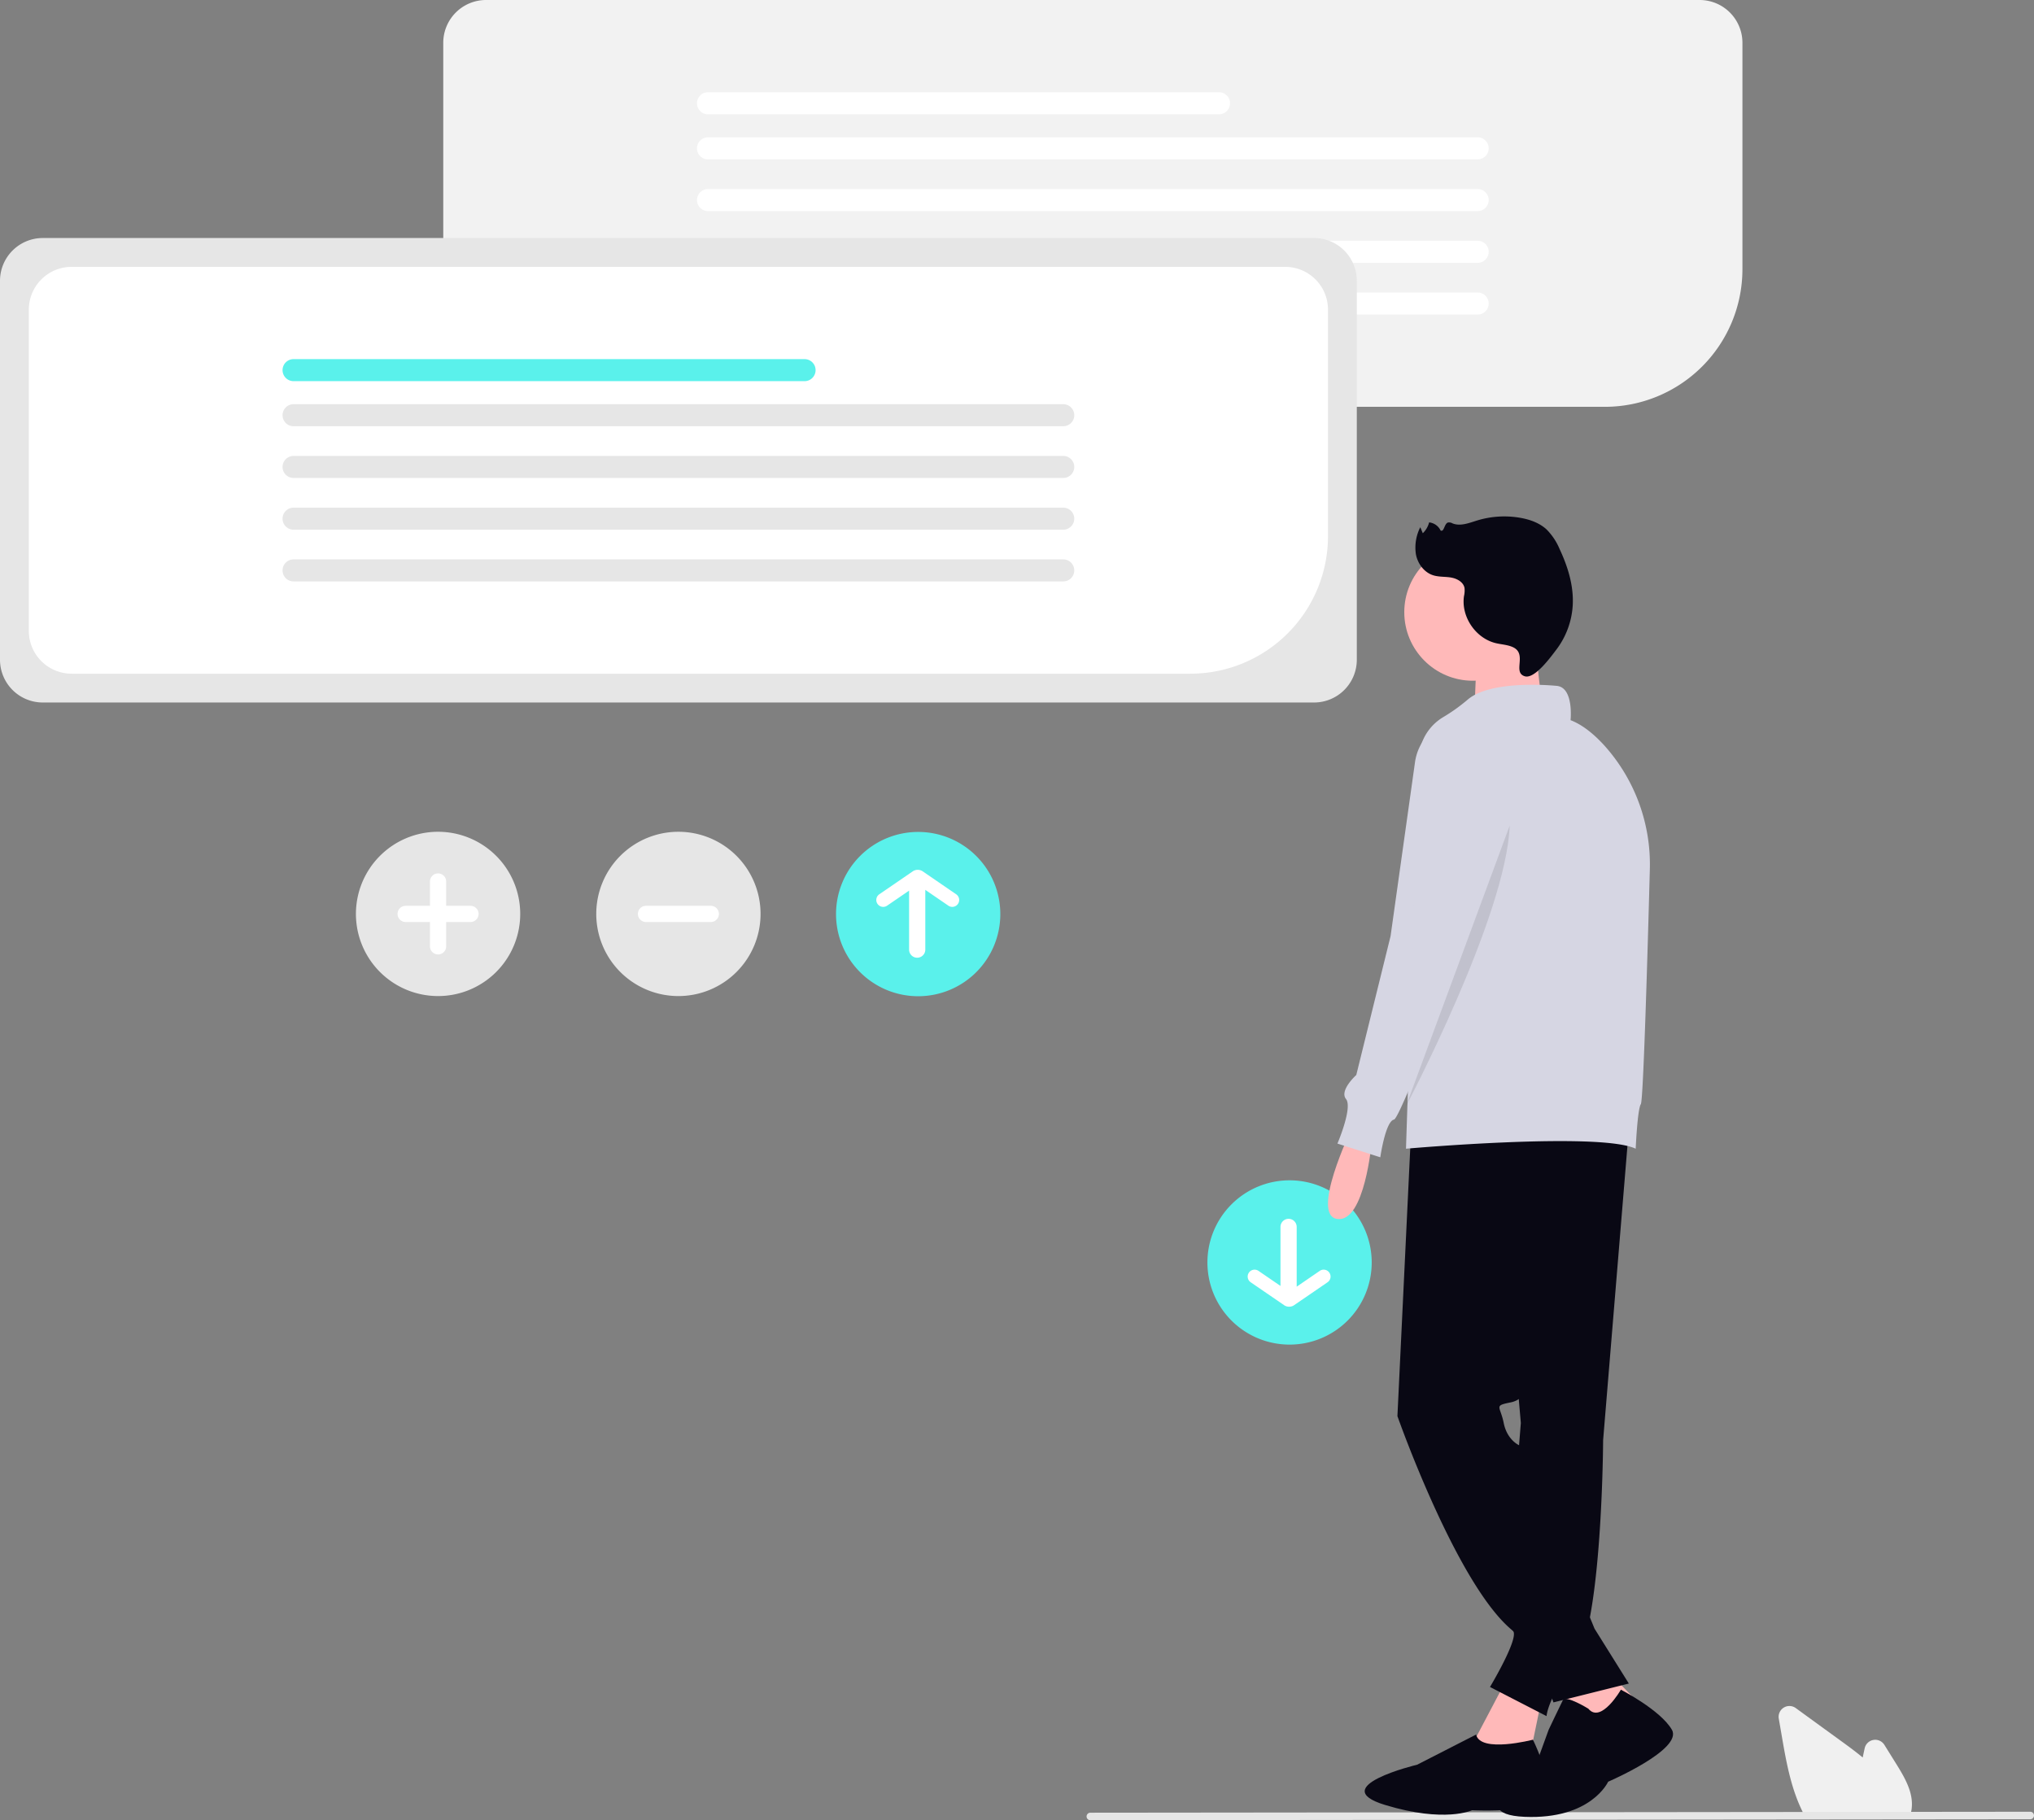 <svg xmlns="http://www.w3.org/2000/svg" width="858.823" height="768.554" viewBox="0 0 858.823 768.554" xmlns:xlink="http://www.w3.org/1999/xlink" role="img" artist="Katerina Limpitsouni" source="https://undraw.co/">
  <rect x="0" y="0" width="858.823" height="768.554" fill="#808080" stroke="none"/>
  <g id="Group_86" data-name="Group 86" transform="translate(-520 -155.723)">
    <path id="Path_1356-5012" data-name="Path 1356" d="M899.8,331.9H427.318a18.062,18.062,0,0,1-18.041-18.041V178.167a18.062,18.062,0,0,1,18.041-18.041H939.787a18.062,18.062,0,0,1,18.041,18.041v95.7A58.1,58.1,0,0,1,899.8,331.9Z" transform="translate(297.884 -4.402)" fill="#f2f2f2"/>
    <path id="Path_1357-5013" data-name="Path 1357" d="M710.5,198.815H494.744a4.653,4.653,0,1,1,0-9.306H710.5a4.653,4.653,0,0,1,0,9.306Z" transform="translate(324.202 5.167)" fill="#fff"/>
    <path id="Path_1358-5014" data-name="Path 1358" d="M819.721,213.17H494.744a4.653,4.653,0,1,1,0-9.306H819.721a4.653,4.653,0,0,1,0,9.306Z" transform="translate(324.202 9.842)" fill="#fff"/>
    <path id="Path_1359-5015" data-name="Path 1359" d="M819.721,229.648H494.744a4.653,4.653,0,1,1,0-9.306H819.721a4.653,4.653,0,0,1,0,9.306Z" transform="translate(324.202 15.208)" fill="#fff"/>
    <path id="Path_1360-5016" data-name="Path 1360" d="M819.721,246.125H494.744a4.653,4.653,0,1,1,0-9.306H819.721a4.653,4.653,0,0,1,0,9.306Z" transform="translate(324.202 20.574)" fill="#fff"/>
    <path id="Path_1361-5017" data-name="Path 1361" d="M819.721,262.6H494.744a4.653,4.653,0,0,1,0-9.306H819.721a4.653,4.653,0,1,1,0,9.306Z" transform="translate(324.202 25.94)" fill="#fff"/>
    <path id="Path_1362-5018" data-name="Path 1362" d="M822.946,432.059H286.136a18.062,18.062,0,0,1-18.041-18.041V253.98a18.062,18.062,0,0,1,18.041-18.041h536.81a18.062,18.062,0,0,1,18.041,18.041V414.018a18.062,18.062,0,0,1-18.041,18.041Z" transform="translate(251.905 20.288)" fill="#e6e6e6"/>
    <path id="Path_1363-5019" data-name="Path 1363" d="M767.8,416.9H295.318a18.062,18.062,0,0,1-18.041-18.041V263.167a18.062,18.062,0,0,1,18.041-18.041H807.787a18.062,18.062,0,0,1,18.041,18.041v95.7A58.1,58.1,0,0,1,767.8,416.9Z" transform="translate(254.896 23.279)" fill="#fff"/>
    <path id="Path_1364-5020" data-name="Path 1364" d="M578.5,283.815H362.744a4.653,4.653,0,0,1,0-9.306H578.5a4.653,4.653,0,1,1,0,9.306Z" transform="translate(281.214 32.849)" fill="#5af1eb"/>
    <path id="Path_1365-5021" data-name="Path 1365" d="M687.721,298.17H362.744a4.653,4.653,0,0,1,0-9.306H687.721a4.653,4.653,0,1,1,0,9.306Z" transform="translate(281.214 37.523)" fill="#e6e6e6"/>
    <path id="Path_1366-5022" data-name="Path 1366" d="M687.721,314.648H362.744a4.653,4.653,0,0,1,0-9.306H687.721a4.653,4.653,0,1,1,0,9.306Z" transform="translate(281.214 42.89)" fill="#e6e6e6"/>
    <path id="Path_1367-5023" data-name="Path 1367" d="M687.721,331.125H362.744a4.653,4.653,0,0,1,0-9.306H687.721a4.653,4.653,0,1,1,0,9.306Z" transform="translate(281.214 48.256)" fill="#e6e6e6"/>
    <path id="Path_1368-5024" data-name="Path 1368" d="M687.721,347.6H362.744a4.653,4.653,0,0,1,0-9.306H687.721a4.653,4.653,0,1,1,0,9.306Z" transform="translate(281.214 53.622)" fill="#e6e6e6"/>
    <g id="Group_85" data-name="Group 85" transform="translate(1029.812 654.097)">
      <path id="Path_1373-5025" data-name="Path 1373" d="M569.24,425.055a34.685,34.685,0,1,0,34.685,34.685,34.685,34.685,0,0,0-34.685-34.685Z" transform="translate(-534.555 -425.055)" fill="#5af1eb"/>
      <path id="Path_1374-5026" data-name="Path 1374" d="M36.62,19.373,26.787,33.725a2.916,2.916,0,0,1-4.811-3.3l6.359-9.282H3.421a3.421,3.421,0,1,1,0-6.843H28.648L21.976,4.565a2.916,2.916,0,0,1,4.811-3.3L36.62,15.62A3.848,3.848,0,0,1,36.62,19.373Z" transform="translate(51.993 16.261) rotate(90)" fill="#fff"/>
    </g>
    <path id="Path_1369-5027" data-name="Path 1369" d="M416.145,494.424A34.685,34.685,0,1,1,450.83,459.74a34.684,34.684,0,0,1-34.685,34.685Z" transform="translate(288.824 81.876)" fill="#e6e6e6"/>
    <path id="Path_1370-5028" data-name="Path 1370" d="M425.512,452H415.248V441.736a3.421,3.421,0,1,0-6.843,0V452H398.141a3.421,3.421,0,1,0,0,6.843h10.264v10.264a3.421,3.421,0,1,0,6.843,0V458.843h10.264a3.421,3.421,0,0,0,0-6.843Z" transform="translate(293.143 86.194)" fill="#fff"/>
    <path id="Path_1371-5029" data-name="Path 1371" d="M492.692,494.424a34.685,34.685,0,1,1,34.685-34.685,34.685,34.685,0,0,1-34.685,34.685Z" transform="translate(313.754 81.876)" fill="#e6e6e6"/>
    <path id="Path_1372-5030" data-name="Path 1372" d="M502.06,448.638H474.689a3.421,3.421,0,1,0,0,6.843H502.06a3.421,3.421,0,0,0,0-6.843Z" transform="translate(318.071 89.557)" fill="#fff"/>
    <g id="Group_84" data-name="Group 84">
      <path id="Path_1373-2-5031" data-name="Path 1373" d="M569.24,494.424a34.685,34.685,0,1,1,34.685-34.685,34.685,34.685,0,0,1-34.685,34.685Z" transform="translate(338.444 81.945)" fill="#5af1eb"/>
      <path id="Path_1374-2-5032" data-name="Path 1374" d="M584.435,453.813,574.6,439.461a2.916,2.916,0,0,0-4.811,3.3l6.359,9.282H551.236a3.421,3.421,0,1,0,0,6.843h25.226l-6.672,9.739a2.916,2.916,0,0,0,4.811,3.3l9.833-14.352A3.848,3.848,0,0,0,584.435,453.813Z" transform="translate(451.807 1107.923) rotate(-90)" fill="#fff"/>
    </g>
    <path id="Path_1386-5033" data-name="Path 1386" d="M910.99,750.359H867l-.189-.343c-.562-1.02-1.106-2.1-1.613-3.212-4.532-9.7-6.447-20.8-8.137-30.587l-1.273-7.379a4.556,4.556,0,0,1,7.172-4.457q10.029,7.3,20.066,14.581c2.534,1.844,5.427,3.977,8.2,6.283.267-1.3.547-2.6.827-3.885a4.559,4.559,0,0,1,8.326-1.44l5.147,8.27c3.754,6.039,7.068,11.991,6.393,18.409a1,1,0,0,1-.018.233,14.5,14.5,0,0,1-.747,3.09Z" transform="translate(415.274 172.559)" fill="#f0f0f0"/>
    <path id="Path_1387-5034" data-name="Path 1387" d="M1012.713,740.343l-397.041.407a1.581,1.581,0,0,1,0-3.157l397.041-.407a1.581,1.581,0,0,1,0,3.157Z" transform="translate(364.611 183.527)" fill="#e6e6e6"/>
    <path id="Path_1398-5035" data-name="Path 1398" d="M404.349,445.911s-17.371,36.19-5.79,37.638,14.476-32.571,14.476-32.571Z" transform="translate(686.146 186.88)" fill="#ffb9b9"/>
    <path id="Path_1410-5036" data-name="Path 1410" d="M362.072,206.838h0a21.38,21.38,0,0,0-15.731,17.7l-10.326,73.5-14.476,58.628S314.3,363.179,317.2,366.8s-3.619,18.819-3.619,18.819l18.1,5.79s2.171-15.2,5.79-15.924c3.18-.636,38.784-95.746,47.366-118.787,1.183-3.177,1.853-4.984,1.853-4.984S385.234,203.219,362.072,206.838Z" transform="translate(771.127 252.965)" fill="#d6d6e3"/>
    <path id="Path_1399-5037" data-name="Path 1399" d="M188.811,724.945,174.691,751.74,198.22,758.6l5.012-24.233Z" transform="translate(967.551 139.464)" fill="#ffb9b9"/>
    <path id="Path_1400-5038" data-name="Path 1400" d="M327.666,792.282l-24.872,12.725S263.87,814.287,289.213,822s36.752,2.23,36.752,2.23,33.153,1.724,32.619-7.526-6.912-22.256-6.912-22.256S329.483,800.244,327.666,792.282Z" transform="translate(815.588 95.838)" fill="#090814"/>
    <path id="Path_1402-5039" data-name="Path 1402" d="M307.421,438.921l-10.857,131.37s-.362,78.533-11.943,93.733-11.943,22.8-11.943,22.8l-23.886-12.3s12.3-20.5,9.771-23.642a17.5,17.5,0,0,1-3.257-6.758l6.514-81.066-12.3-141.142Z" transform="translate(900.331 193.509)" fill="#090814"/>
    <path id="Path_1404-5040" data-name="Path 1404" d="M267.578,787.911" transform="translate(923.527 92.421)" fill="none" stroke="#3f3d56" stroke-miterlimit="10" stroke-width="1"/>
    <path id="Path_1405-5041" data-name="Path 1405" d="M113.155,723.84l10.133,26.781,28.952-10.857-18.1-18.819Z" transform="translate(1064.921 140.568)" fill="#ffb9b9"/>
    <path id="Path_1407-5042" data-name="Path 1407" d="M250.368,444.53l-5.79,120.875s28.228,80.342,52.838,93.371c0,0,0,15.924,5.79,18.819a14.537,14.537,0,0,1,7.238,8.686l31.847-7.962-14.476-23.162L295.968,577.71s-5.067-2.171-6.514-9.409-4.343-7.238,2.9-8.686,7.238-8.686,7.238-8.686l23.886-110.018Z" transform="translate(865.461 188.261)" fill="#090814"/>
    <ellipse id="Ellipse_271" data-name="Ellipse 271" cx="28.952" cy="28.952" rx="28.952" ry="28.952" transform="translate(1112.934 385.251)" fill="#ffb9b9"/>
    <path id="Path_1408-5043" data-name="Path 1408" d="M318.286,146.411s2.171,36.914,5.067,40.533-30.4,2.9-30.4,2.9,2.171-31.124,0-34.019S318.286,146.411,318.286,146.411Z" transform="translate(849.295 269.601)" fill="#ffb9b9"/>
    <path id="Path_1409-5044" data-name="Path 1409" d="M296,186.735s-27.5-2.9-37.638,5.79a74.474,74.474,0,0,1-10.366,7.416,21.261,21.261,0,0,0-10.316,17.6L232.3,382.162s81.79-7.238,96.99,0c0,0,.724-16.647,2.171-18.819,1.055-1.583,2.88-64.712,3.791-98.812a75.084,75.084,0,0,0-19-52.4c-4.387-4.856-9.288-8.926-14.464-10.917C301.786,201.211,303.234,187.458,296,186.735Z" transform="translate(881.356 258.592)" fill="#d6d6e3"/>
    <path id="Path_1411-5045" data-name="Path 1411" d="M357.868,268.411l-43.79,118.464S356.42,306.773,357.868,268.411Z" transform="translate(799.58 235.905)" opacity="0.1"/>
    <path id="Path_1412-5046" data-name="Path 1412" d="M343.193,135.6c-2.449-.146-4.839.681-7.271,1-8.7,1.155-17.749-5.158-19.67-13.72a10.528,10.528,0,0,0-1.006-3.278c-1.339-2.186-4.388-2.6-6.9-2.1s-4.9,1.679-7.456,1.813c-3.952.207-7.747-2.226-9.853-5.577a18.911,18.911,0,0,1-2.418-11.422l1.895,1.989a9.624,9.624,0,0,0,.858-5.231,6.07,6.07,0,0,1,5.749,1.471c1.671.178.41-3.1,1.651-4.231a2.871,2.871,0,0,1,2.02-.378c3.554.034,6.43-2.684,9.23-4.873a39.223,39.223,0,0,1,16.566-7.556c4.014-.783,8.281-.909,12.088.586a25.82,25.82,0,0,1,8.163,5.79c5.959,5.73,11.236,12.463,13.715,20.349a34.256,34.256,0,0,1,.164,19.864c-1,3.372-4.009,14.918-8.417,15.187C346.761,145.63,350.086,136.015,343.193,135.6Z" transform="matrix(0.934, 0.358, -0.358, 0.934, 886.754, 179.446)" fill="#090814"/>
    <path id="Path_1406-5047" data-name="Path 1406" d="M248.11,782.393s-9.57-5.93-10.766-3.558-5.981,12.453-5.981,12.453l-5.383,14.825s-32.9,20.756-4.785,21.942,35.288-14.825,35.288-14.825,31.7-13.639,26.915-21.942-21.532-16.913-21.532-16.913S253.493,788.916,248.11,782.393Z" transform="translate(942.531 94.8)" fill="#090814"/>
  </g>
</svg>